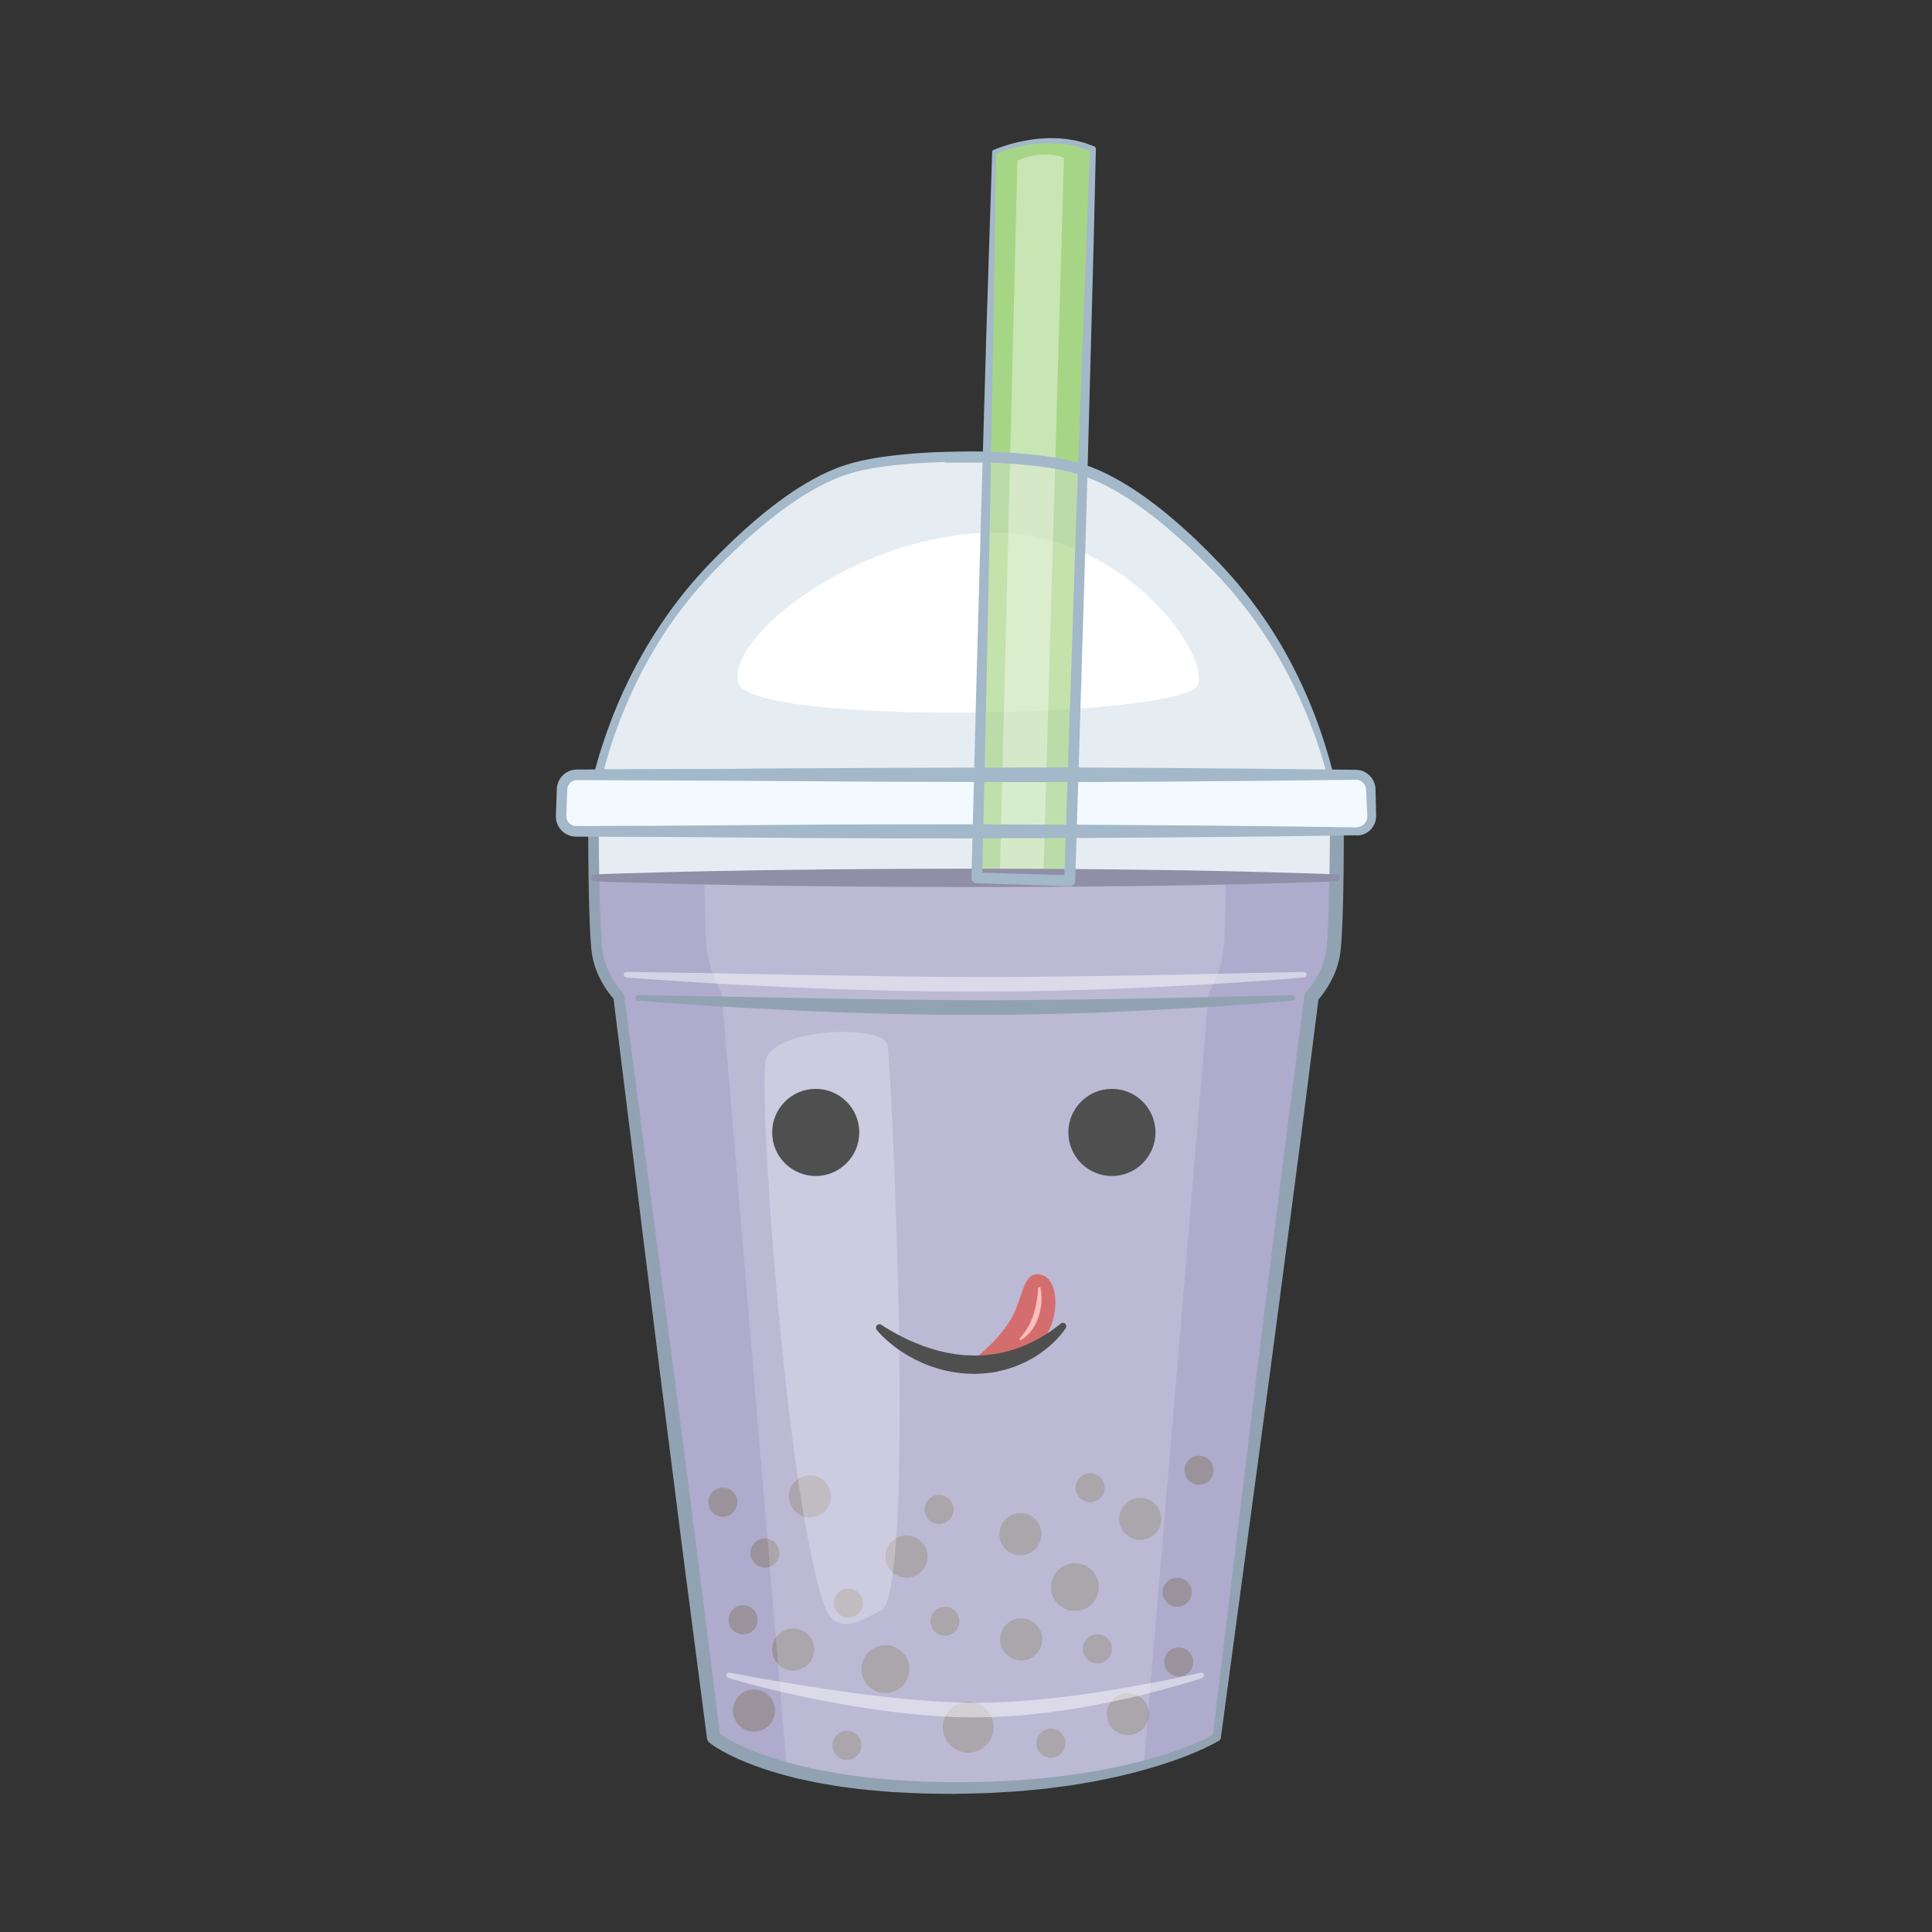 <?xml version="1.0" encoding="utf-8"?>
<!-- Generator: Adobe Illustrator 16.0.0, SVG Export Plug-In . SVG Version: 6.00 Build 0)  -->
<!DOCTYPE svg PUBLIC "-//W3C//DTD SVG 1.1//EN" "http://www.w3.org/Graphics/SVG/1.1/DTD/svg11.dtd">
<svg version="1.1" id="Layer_1" xmlns="http://www.w3.org/2000/svg" xmlns:xlink="http://www.w3.org/1999/xlink" x="0px" y="0px"
	 width="350px" height="350px" viewBox="0 0 350 350" enable-background="new 0 0 350 350" xml:space="preserve">
<rect x="0" y="0" width="350" height="350" fill="#333333" stroke="none"/>
<g>
	<path fill="#E6EDF2" d="M220.422,314.761l17.183-134.265c0,0,3.18-3.227,3.881-7.785c0.702-4.56,0.702-22.621,0.702-22.621H176.43
		h-3.156h-65.757c0,0,0,18.061,0.701,22.621c0.701,4.559,3.882,7.785,3.882,7.785l17.183,134.265c0,0,10.854,9.166,43.467,9.166
		C205.363,323.927,220.422,314.761,220.422,314.761z"/>
	<g>
		<path fill="#AFABCC" d="M107.593,159.033c0.083,5.247,0.259,11.299,0.624,13.678c0.702,4.559,3.882,7.785,3.882,7.785
			l17.183,134.265c0,0,10.854,9.166,43.467,9.166c32.614,0,47.672-9.166,47.672-9.166l17.183-134.265c0,0,3.18-3.227,3.881-7.785
			c0.366-2.379,0.542-8.431,0.625-13.678H107.593z"/>
	</g>
	<g opacity="0.68">
		<circle fill="#8F8884" cx="143.697" cy="298.833" r="3.814"/>
		<circle fill="#8F8884" cx="136.595" cy="309.881" r="3.814"/>
		<circle fill="#8F8884" cx="164.213" cy="282" r="3.814"/>
		<circle fill="#8F8884" cx="146.722" cy="271.084" r="3.814"/>
		<circle fill="#8F8884" cx="160.4" cy="302.385" r="4.34"/>
		<circle fill="#8F8884" cx="153.429" cy="316.193" r="2.63"/>
		<circle fill="#8F8884" cx="153.692" cy="290.417" r="2.631"/>
		<circle fill="#8F8884" cx="138.568" cy="281.343" r="2.631"/>
		<circle fill="#8F8884" cx="171.184" cy="293.703" r="2.63"/>
		<circle fill="#8F8884" cx="198.802" cy="298.701" r="2.63"/>
		<circle fill="#8F8884" cx="213.269" cy="288.443" r="2.63"/>
		<circle fill="#8F8884" cx="217.214" cy="266.349" r="2.63"/>
		<circle fill="#8F8884" cx="134.623" cy="293.441" r="2.631"/>
		<circle fill="#8F8884" cx="130.94" cy="272.135" r="2.631"/>
		<circle fill="#8F8884" cx="170.132" cy="273.451" r="2.63"/>
		<circle fill="#8F8884" cx="190.385" cy="315.798" r="2.631"/>
		<circle fill="#8F8884" cx="213.532" cy="301.068" r="2.63"/>
		<circle fill="#8F8884" cx="197.487" cy="269.506" r="2.63"/>
		<circle fill="#8F8884" cx="175.392" cy="312.905" r="4.603"/>
		<circle fill="#8F8884" cx="184.993" cy="296.992" r="3.814"/>
		<circle fill="#8F8884" cx="204.326" cy="310.538" r="3.814"/>
		<circle fill="#8F8884" cx="184.862" cy="277.923" r="3.814"/>
		<circle fill="#8F8884" cx="194.725" cy="287.522" r="4.339"/>
		<circle fill="#8F8884" cx="206.561" cy="275.161" r="3.814"/>
	</g>
	<g opacity="0.17">
		<path fill="#FFFFFF" d="M221.682,171.627c0.228-2.238,0.35-7.539,0.415-12.594h-94.49c0.066,5.055,0.188,10.356,0.416,12.594
			c0.493,4.841,2.728,8.268,2.728,8.268l11.801,140.589c6.821,1.855,16.623,3.443,30.198,3.443c15.226,0,26.622-1.997,34.449-4.127
			l11.755-139.905C218.953,179.895,221.188,176.468,221.682,171.627z"/>
	</g>
	<path opacity="0.26" fill="#FFFFFF" d="M138.78,191.78c2.063-5.645,21.263-6.166,21.99-2.519
		c0.726,3.649,5.254,100.173-1.248,102.54c-1.771,0.645-7.832,5.39-10.044-0.638C142.379,271.833,137.208,196.083,138.78,191.78z"/>
	<path fill="#91A3B3" d="M219.722,314.31l8.109-66.832l4.18-33.581c1.377-11.196,2.865-22.377,4.295-33.565
		c0.036-0.287,0.162-0.539,0.346-0.732l0.021-0.021c0.351-0.372,0.759-0.884,1.099-1.365c0.348-0.495,0.676-1.008,0.963-1.537
		c0.285-0.531,0.551-1.072,0.763-1.631c0.228-0.553,0.391-1.122,0.535-1.693c0.065-0.273,0.119-0.606,0.166-0.833l0.12-0.976
		c0.05-0.619,0.109-1.223,0.145-1.879c0.086-1.286,0.138-2.59,0.187-3.891c0.174-5.212,0.254-10.455,0.28-15.683l1.259,1.258
		l-67.335-0.213l-67.336-0.089l0.956-0.956c0.021,5.231,0.08,10.475,0.262,15.694c0.05,1.303,0.102,2.608,0.189,3.899
		c0.035,0.65,0.096,1.285,0.15,1.924l0.115,0.926c0.048,0.247,0.115,0.639,0.182,0.919c0.141,0.548,0.31,1.142,0.543,1.708
		c0.218,0.569,0.489,1.122,0.781,1.664c0.293,0.543,0.628,1.063,0.983,1.568c0.35,0.494,0.758,1.007,1.132,1.402l0.012,0.013
		c0.151,0.161,0.24,0.357,0.268,0.563l8.845,67.1l4.327,33.562l4.224,33.573l-0.42-0.771c0.273,0.22,0.695,0.498,1.065,0.74
		c0.403,0.233,0.789,0.486,1.208,0.704c0.82,0.458,1.68,0.858,2.539,1.265c1.75,0.75,3.532,1.451,5.372,2.013
		c0.915,0.293,1.831,0.582,2.767,0.813c0.933,0.242,1.856,0.52,2.804,0.708c0.944,0.202,1.884,0.424,2.831,0.614l2.857,0.51
		c0.948,0.188,1.913,0.291,2.873,0.431c0.96,0.122,1.917,0.284,2.882,0.376l2.897,0.281l1.448,0.143l1.455,0.084
		c1.941,0.107,3.878,0.261,5.824,0.273l2.917,0.064l0.73,0.016l0.182,0.004h0.165l0.367-0.006l1.468-0.018
		c1.956-0.032,3.925-0.018,5.852-0.142c1.937-0.09,3.873-0.171,5.812-0.361l2.906-0.248l2.896-0.337
		c1.937-0.192,3.848-0.548,5.771-0.824c1.906-0.367,3.826-0.683,5.713-1.143c1.898-0.411,3.773-0.914,5.637-1.449
		c1.858-0.552,3.707-1.145,5.51-1.843C216.491,315.863,218.181,315.136,219.722,314.31z M220.794,315.373
		c-1.787,1.026-3.578,1.808-5.426,2.55c-1.838,0.745-3.712,1.379-5.598,1.97c-1.89,0.577-3.792,1.119-5.714,1.566
		c-1.913,0.497-3.854,0.85-5.786,1.252c-1.947,0.313-3.885,0.702-5.844,0.928l-2.933,0.39l-2.944,0.282
		c-1.958,0.212-3.934,0.313-5.907,0.424c-1.981,0.144-3.931,0.147-5.89,0.199l-1.468,0.032l-0.368,0.01l-0.202,0.001l-0.185-0.001
		l-0.738-0.01l-2.956-0.037c-1.971,0.005-3.941-0.13-5.911-0.22l-1.478-0.073l-1.476-0.129l-2.952-0.259
		c-0.984-0.085-1.963-0.239-2.944-0.355c-0.979-0.133-1.965-0.229-2.939-0.411l-2.93-0.498c-0.973-0.19-1.941-0.413-2.912-0.619
		c-0.975-0.188-1.931-0.471-2.894-0.715c-0.966-0.235-1.919-0.531-2.87-0.832c-1.909-0.574-3.78-1.298-5.63-2.085
		c-0.915-0.424-1.831-0.848-2.725-1.341c-0.451-0.232-0.888-0.512-1.332-0.77c-0.448-0.294-0.851-0.544-1.343-0.936
		c-0.238-0.19-0.379-0.456-0.416-0.734l-0.004-0.037l-4.368-33.559l-4.266-33.568l-8.337-67.164l0.279,0.572
		c-0.525-0.558-0.926-1.079-1.335-1.653c-0.398-0.567-0.771-1.153-1.1-1.766c-0.329-0.612-0.634-1.239-0.883-1.895
		c-0.263-0.648-0.459-1.318-0.636-2.04c-0.081-0.358-0.122-0.615-0.195-1.012l-0.125-1.025c-0.056-0.667-0.118-1.337-0.152-1.996
		c-0.085-1.325-0.134-2.64-0.182-3.957c-0.169-5.263-0.213-10.508-0.221-15.763c-0.001-0.526,0.426-0.954,0.952-0.955h0.003
		l67.336-0.089l67.335-0.215c0.692-0.001,1.256,0.558,1.258,1.25v0.005v0.003c-0.002,5.259-0.024,10.505-0.203,15.774
		c-0.048,1.319-0.098,2.636-0.185,3.965c-0.033,0.654-0.098,1.355-0.157,2.042l-0.118,0.976c-0.074,0.417-0.129,0.732-0.211,1.097
		c-0.174,0.699-0.376,1.393-0.645,2.054c-0.255,0.668-0.565,1.307-0.9,1.931c-0.337,0.623-0.716,1.217-1.12,1.795
		c-0.42,0.586-0.82,1.11-1.369,1.692l0.367-0.753c-1.435,11.188-2.811,22.384-4.297,33.565l-4.413,33.551l-9.03,67.076
		c-0.028,0.214-0.155,0.392-0.329,0.494L220.794,315.373z"/>
	<path fill="#91A3B3" d="M115.607,180.279c0,0,1.853,0.024,5.096,0.071c1.621,0.029,3.589,0.063,5.848,0.101
		c2.258,0.031,4.806,0.072,7.583,0.141c5.556,0.101,12.036,0.215,18.98,0.341c3.471,0.052,7.057,0.106,10.701,0.162
		c3.644,0.054,7.344,0.084,11.042,0.095c3.685,0.029,7.412,0.013,11.042-0.021c3.642-0.041,7.227-0.083,10.696-0.122
		c3.471-0.054,6.826-0.107,10.007-0.158c3.183-0.068,6.19-0.133,8.968-0.192c11.112-0.251,18.521-0.416,18.521-0.416
		c0.276-0.008,0.505,0.212,0.511,0.486c0.006,0.264-0.195,0.483-0.452,0.51c0,0-1.849,0.178-5.085,0.432
		c-1.618,0.118-3.584,0.262-5.839,0.427c-2.255,0.158-4.8,0.342-7.577,0.485c-2.778,0.146-5.789,0.302-8.973,0.467
		c-3.186,0.147-6.543,0.316-10.021,0.417c-3.478,0.105-7.069,0.217-10.727,0.271c-3.666,0.055-7.354,0.09-11.08,0.079
		c-3.714-0.007-7.426-0.073-11.078-0.142c-3.653-0.061-7.245-0.185-10.72-0.3c-3.477-0.107-6.835-0.259-10.02-0.417
		c-3.183-0.161-6.192-0.314-8.97-0.456c-2.778-0.137-5.323-0.302-7.578-0.458c-2.255-0.156-4.221-0.291-5.84-0.402
		c-3.236-0.235-5.085-0.402-5.085-0.402c-0.275-0.023-0.479-0.266-0.456-0.54C115.125,180.475,115.35,180.277,115.607,180.279z"/>
	<g opacity="0.48">
		<path fill="#FFFFFF" d="M113.502,176.069c0,0,1.918,0.027,5.277,0.074c1.678,0.026,3.717,0.061,6.055,0.101
			c2.338,0.03,4.976,0.071,7.852,0.14c5.752,0.099,12.464,0.216,19.654,0.34c3.595,0.054,7.309,0.107,11.082,0.163
			c3.773,0.054,7.605,0.084,11.436,0.094c3.817,0.03,7.675,0.012,11.435-0.021c3.771-0.041,7.484-0.082,11.076-0.122
			c3.595-0.056,7.069-0.107,10.363-0.158c3.296-0.069,6.411-0.135,9.287-0.193c11.507-0.25,19.178-0.417,19.178-0.417
			c0.275-0.005,0.504,0.214,0.51,0.488c0.006,0.265-0.196,0.483-0.454,0.509c0,0-1.913,0.18-5.266,0.433
			c-1.676,0.118-3.711,0.262-6.047,0.428c-2.334,0.158-4.97,0.339-7.846,0.484c-2.878,0.144-5.995,0.3-9.291,0.465
			c-3.298,0.147-6.776,0.318-10.377,0.419c-3.601,0.104-7.319,0.218-11.106,0.271c-3.796,0.052-7.613,0.088-11.471,0.077
			c-3.845-0.006-7.688-0.072-11.469-0.143c-3.782-0.059-7.501-0.183-11.102-0.298c-3.599-0.107-7.077-0.26-10.373-0.418
			c-3.296-0.162-6.413-0.314-9.29-0.455c-2.877-0.136-5.512-0.302-7.847-0.459c-2.334-0.154-4.37-0.291-6.047-0.402
			c-3.351-0.233-5.267-0.402-5.267-0.402c-0.275-0.021-0.479-0.263-0.457-0.537C113.019,176.267,113.243,176.067,113.502,176.069z"
			/>
	</g>
	<path fill="#E6EDF2" d="M240.96,140.188c-3.656-13.979-10.493-26.995-20.563-37.415c-6.539-6.767-16.147-15.435-25.355-17.991
		c-3.319-0.921-6.788-1.343-10.212-1.638c-4.418-0.38-8.879-0.47-13.31-0.296h6.313c-4.431-0.174-8.893-0.084-13.31,0.296
		c-3.424,0.295-6.893,0.717-10.211,1.638c-9.209,2.556-18.817,11.224-25.356,17.991c-10.069,10.42-16.906,23.436-20.562,37.415
		H240.96z"/>
	<path fill="#F3FAFF" d="M245.769,150.604c1.544,0.007,2.783-1.271,2.729-2.813l-0.166-4.809c-0.049-1.429-1.196-2.574-2.624-2.623
		H104.442c-1.429,0.048-2.575,1.194-2.625,2.623l-0.167,4.809c-0.053,1.542,1.187,2.819,2.73,2.813H245.769z"/>
	<path fill="#FFFFFF" d="M216.971,124.107c2.261-5.879-14.017-28.486-38.434-27.582s-46.916,19.106-44.764,27.129
		C135.923,131.678,214.71,129.985,216.971,124.107z"/>
	<path opacity="0.68" fill="#A7D586" d="M180.112,27.518c0,0,9.47-4.208,17.886-0.526l-4.208,132.567l-16.834-0.525L180.112,27.518z
		"/>
	<path fill="#A7D586" d="M196.155,85.035l1.843-58.043c-8.416-3.682-17.886,0.526-17.886,0.526l-1.317,54.886
		C185.987,82.169,191.969,83.572,196.155,85.035z"/>
	<path opacity="0.38" fill="#FFFFFF" d="M184.32,29.097c0,0,4.209-2.105,8.418-0.526l-3.683,128.884h-7.892L184.32,29.097z"/>
	<path fill="#A3B8C9" d="M240.218,139.644c-0.214-0.753-0.423-1.509-0.652-2.252c-0.316-0.964-0.593-1.937-0.941-2.894
		c-0.338-0.959-0.662-1.923-1.039-2.867c-0.356-0.952-0.731-1.896-1.134-2.83c-0.776-1.877-1.646-3.714-2.555-5.529
		c-0.451-0.91-0.948-1.795-1.419-2.693c-0.505-0.88-1.002-1.765-1.523-2.635c-1.058-1.73-2.145-3.443-3.325-5.091l-0.882-1.237
		l-0.919-1.209c-0.604-0.813-1.248-1.596-1.893-2.376c-1.286-1.565-2.654-3.058-4.055-4.52c-1.423-1.462-2.871-2.878-4.354-4.268
		c-1.479-1.393-3.001-2.733-4.555-4.033c-1.552-1.304-3.164-2.525-4.809-3.691c-1.645-1.168-3.359-2.22-5.115-3.174
		c-1.754-0.961-3.589-1.749-5.463-2.341c-1.888-0.625-3.839-0.993-5.833-1.305c-1.989-0.296-4.007-0.496-6.035-0.654
		c-4.037-0.312-8.104-0.377-12.159-0.225l-0.038-1.946l6.313,0.021l-0.038,1.906c-4.055-0.175-8.12-0.132-12.167,0.158
		c-2.028,0.148-4.049,0.336-6.044,0.623c-1.988,0.299-3.978,0.67-5.859,1.282c-1.006,0.291-1.869,0.661-2.792,1.037l-1.362,0.623
		l-1.334,0.69c-1.763,0.959-3.483,2.014-5.131,3.185c-1.647,1.169-3.263,2.393-4.817,3.699c-1.555,1.302-3.082,2.644-4.56,4.041
		c-1.476,1.391-2.94,2.832-4.339,4.277c-1.42,1.493-2.774,2.979-4.053,4.547c-0.644,0.784-1.286,1.569-1.889,2.385l-0.917,1.213
		l-0.879,1.243c-1.179,1.651-2.252,3.376-3.292,5.117c-0.512,0.875-1.001,1.766-1.497,2.651c-0.462,0.903-0.95,1.794-1.392,2.708
		c-0.889,1.824-1.74,3.669-2.497,5.553c-0.393,0.936-0.758,1.883-1.104,2.837c-0.367,0.946-0.682,1.912-1.008,2.874
		c-0.639,1.927-1.191,3.882-1.711,5.844l-0.756-0.979l33.141-0.158l16.571-0.019l16.571,0.026l16.57,0.044l16.571,0.082l16.57,0.11
		L240.218,139.644z M240.96,140.725l-16.571,0.16l-16.57,0.111l-16.571,0.081l-16.57,0.044l-16.571,0.027l-16.571-0.02
		l-33.141-0.157h-0.015c-0.427-0.002-0.772-0.35-0.771-0.778c0-0.068,0.011-0.138,0.028-0.202c0.549-1.99,1.13-3.971,1.8-5.923
		c0.337-0.976,0.66-1.956,1.036-2.917c0.356-0.969,0.731-1.931,1.133-2.88c0.776-1.913,1.648-3.786,2.56-5.637
		c0.453-0.928,0.953-1.832,1.427-2.749c0.507-0.898,1.009-1.801,1.533-2.691c1.065-1.768,2.171-3.514,3.353-5.207l0.886-1.271
		l0.926-1.242c0.609-0.835,1.258-1.639,1.908-2.441c1.298-1.613,2.694-3.164,4.086-4.645c1.438-1.506,2.885-2.946,4.379-4.374
		c1.488-1.424,3.029-2.797,4.604-4.132c1.572-1.339,3.214-2.601,4.897-3.811c1.683-1.211,3.451-2.314,5.277-3.322l1.388-0.729
		l1.426-0.664c0.966-0.406,1.993-0.837,2.953-1.119c2.011-0.667,4.062-1.057,6.116-1.384c2.054-0.313,4.111-0.522,6.165-0.689
		c4.118-0.331,8.253-0.41,12.379-0.268c0.526,0.018,0.938,0.459,0.919,0.985c-0.017,0.513-0.438,0.917-0.947,0.919h-0.009
		l-6.313,0.021c-0.538,0.002-0.975-0.433-0.977-0.97c-0.001-0.525,0.413-0.955,0.933-0.976h0.005
		c4.128-0.165,8.261-0.108,12.39,0.201c2.053,0.157,4.112,0.354,6.173,0.657c2.048,0.313,4.139,0.706,6.142,1.361
		c2.025,0.648,3.963,1.506,5.794,2.521c1.833,1.012,3.606,2.117,5.292,3.332c1.686,1.212,3.332,2.477,4.907,3.818
		c1.576,1.338,3.121,2.711,4.609,4.14c1.487,1.428,2.948,2.893,4.362,4.383c1.413,1.513,2.794,3.058,4.087,4.673
		c0.649,0.806,1.297,1.613,1.903,2.451l0.923,1.246l0.884,1.275c1.181,1.697,2.272,3.453,3.32,5.234
		c0.516,0.895,1.008,1.803,1.506,2.708c0.466,0.921,0.956,1.831,1.399,2.762c0.893,1.862,1.745,3.742,2.503,5.66
		c0.393,0.954,0.758,1.918,1.104,2.889c0.365,0.964,0.679,1.946,1.005,2.924c0.336,0.973,0.604,1.976,0.909,2.96
		c0.287,0.99,0.537,1.979,0.807,2.967c0.079,0.289-0.092,0.588-0.381,0.667c-0.045,0.012-0.091,0.019-0.136,0.02H240.96z"/>
	<g>
		<path fill="#918EA8" d="M242.11,159.656c0,0-0.525,0.021-1.511,0.059c-0.985,0.033-2.431,0.103-4.27,0.148
			c-3.678,0.09-8.933,0.287-15.238,0.401c-3.152,0.069-6.568,0.134-10.181,0.18c-3.612,0.057-7.422,0.112-11.363,0.138
			c-3.94,0.032-8.013,0.084-12.151,0.086c-4.138,0.01-8.342,0.02-12.544,0.03c-4.204-0.013-8.408-0.024-12.545-0.036
			c-4.138-0.031-8.211-0.063-12.151-0.093c-3.941-0.049-7.751-0.097-11.363-0.142c-3.613-0.063-7.028-0.124-10.181-0.18
			c-6.305-0.119-11.56-0.301-15.238-0.39c-1.839-0.043-3.284-0.113-4.27-0.145c-0.985-0.036-1.51-0.056-1.51-0.056
			c-0.345-0.012-0.613-0.301-0.601-0.646c0.012-0.328,0.277-0.588,0.601-0.601c0,0,0.525-0.02,1.51-0.056
			c0.986-0.03,2.431-0.101,4.27-0.145c3.678-0.089,8.933-0.271,15.238-0.391c3.153-0.056,6.568-0.116,10.181-0.18
			c3.612-0.045,7.422-0.092,11.363-0.142c3.94-0.03,8.013-0.061,12.151-0.094c4.138-0.012,8.342-0.023,12.545-0.035
			c4.203,0.01,8.407,0.02,12.544,0.029c4.139,0.001,8.211,0.054,12.151,0.085c3.941,0.027,7.751,0.083,11.363,0.139
			c3.612,0.046,7.028,0.11,10.181,0.18c6.306,0.115,11.561,0.311,15.238,0.401c1.839,0.045,3.284,0.114,4.27,0.148
			c0.985,0.038,1.511,0.058,1.511,0.058c0.345,0.014,0.613,0.304,0.6,0.647C242.697,159.384,242.433,159.644,242.11,159.656z"/>
	</g>
	<path fill="#A3B8C9" d="M245.733,149.855c0,0,0.075-0.004,0.224-0.014c0.093-0.001,0.111-0.021,0.186-0.029
		c0.061-0.01,0.162-0.04,0.258-0.071c0.383-0.125,0.988-0.508,1.224-1.292c0.053-0.193,0.082-0.403,0.074-0.628
		c-0.015-0.315-0.029-0.646-0.046-0.993c-0.032-0.695-0.067-1.454-0.105-2.274c-0.02-0.41-0.039-0.835-0.06-1.276l-0.007-0.165
		l-0.004-0.083c-0.001-0.023,0.003,0.05-0.001-0.001l-0.005-0.041c-0.009-0.118-0.021-0.233-0.036-0.27
		c-0.021-0.115-0.081-0.291-0.148-0.427c-0.262-0.577-0.932-1.025-1.594-1.025c-4.228,0.047-9.361,0.104-15.249,0.167
		c-5.888,0.05-12.53,0.107-19.777,0.169c-7.246,0.023-15.097,0.099-23.401,0.086c-8.303-0.021-17.06-0.044-26.117-0.066
		c-9.059-0.058-18.419-0.118-27.931-0.179c-9.485-0.04-19.121-0.079-28.756-0.12c-0.834,0.03-1.524,0.654-1.661,1.435
		c-0.024,0.103-0.023,0.177-0.034,0.312l-0.017,0.453l-0.034,0.905l-0.061,1.81l-0.028,0.904l-0.015,0.452l-0.007,0.226
		c0.001-0.061,0.001,0.048,0.001,0.064l0.003,0.113c0.017,0.337,0.169,0.756,0.429,1.038c0.254,0.302,0.614,0.498,0.992,0.574
		c0.096,0.016,0.192,0.03,0.29,0.029c0.098,0.007,0.287,0.002,0.425,0.003l0.903-0.003c4.812-0.016,9.605-0.033,14.361-0.049
		c9.511-0.067,18.872-0.135,27.93-0.199c9.059-0.066,17.815-0.048,26.119-0.067c8.303,0.031,16.154,0.062,23.4,0.09
		c7.247,0.049,13.89,0.094,19.777,0.135c5.888,0.061,11.021,0.114,15.249,0.158c8.454,0.118,13.285,0.185,13.285,0.185
		L245.733,149.855z M245.769,151.319c0,0-4.831,0.067-13.285,0.185c-4.228,0.044-9.361,0.097-15.249,0.158
		c-5.888,0.041-12.53,0.085-19.777,0.135c-7.246,0.028-15.097,0.058-23.4,0.09c-8.304-0.02-17.06-0.001-26.119-0.067
		c-9.058-0.065-18.419-0.131-27.93-0.199c-4.755-0.017-9.549-0.034-14.361-0.05l-0.903-0.002c-0.162-0.003-0.274,0.003-0.477-0.005
		c-0.204-0.004-0.406-0.031-0.607-0.066c-0.8-0.162-1.547-0.589-2.072-1.211c-0.535-0.625-0.851-1.39-0.885-2.256l-0.002-0.276
		l0.009-0.226l0.016-0.452l0.034-0.904l0.064-1.81l0.029-0.905l0.014-0.452c0.01-0.166,0.02-0.396,0.061-0.587
		c0.141-0.805,0.563-1.557,1.177-2.093c0.595-0.539,1.436-0.881,2.197-0.917c9.689-0.043,19.377-0.086,28.915-0.129
		c9.511-0.061,18.872-0.121,27.931-0.18c9.058-0.022,17.814-0.045,26.117-0.065c8.305-0.014,16.155,0.063,23.401,0.085
		c7.247,0.062,13.89,0.119,19.777,0.169c5.888,0.065,11.021,0.121,15.249,0.167c1.477,0.043,2.659,0.963,3.17,2.097
		c0.13,0.291,0.22,0.558,0.274,0.893c0.034,0.186,0.039,0.296,0.046,0.403l0.007,0.125l0.003,0.083l0.004,0.166
		c0.01,0.441,0.02,0.866,0.028,1.277c0.019,0.821,0.036,1.58,0.052,2.275c0.008,0.348,0.015,0.682,0.022,0.998
		c0.007,0.408-0.057,0.794-0.165,1.144c-0.222,0.702-0.632,1.229-1.047,1.589c-0.418,0.364-0.851,0.568-1.207,0.68
		c-0.182,0.055-0.33,0.095-0.487,0.119c-0.146,0.021-0.308,0.045-0.364,0.042c-0.148,0.005-0.224,0.008-0.224,0.008L245.769,151.319
		z"/>
	<circle fill="#4F4F4F" cx="201.433" cy="205.15" r="7.891"/>
	<circle fill="#4F4F4F" cx="147.774" cy="205.15" r="7.891"/>
	<path fill="#D46E6E" d="M175.655,246.885c0,0,4.743-3.401,7.365-7.715c2.261-3.722,2.195-8.452,4.997-8.329
		c3.217,0.14,3.77,4.976,2.664,8.559c-0.974,3.155-3.452,5.118-3.452,5.118"/>
	<path fill="#4F4F4F" d="M159.688,240.018c0,0,0.121,0.086,0.33,0.221c0.224,0.139,0.552,0.341,0.97,0.598
		c0.422,0.254,0.944,0.545,1.539,0.875c0.604,0.319,1.29,0.659,2.04,1.019c0.76,0.343,1.588,0.686,2.467,1.028
		c0.446,0.153,0.903,0.31,1.372,0.469c0.47,0.141,0.952,0.284,1.441,0.432c0.493,0.127,1,0.231,1.508,0.354
		c0.513,0.092,1.032,0.185,1.554,0.278c0.523,0.086,1.057,0.12,1.588,0.185c0.532,0.066,1.071,0.034,1.606,0.077l0.402,0.022
		l0.025,0.001h0.013c-0.137,0.004-0.031,0-0.058,0.002l0.055-0.002l0.107-0.003l0.217-0.008l0.863-0.026
		c0.605,0,1.081-0.081,1.584-0.137c0.494-0.043,1.012-0.131,1.521-0.225c0.513-0.071,1.007-0.201,1.493-0.328
		c0.493-0.11,0.96-0.275,1.426-0.417c0.471-0.129,0.912-0.313,1.348-0.479c0.863-0.343,1.672-0.713,2.401-1.092
		c0.726-0.385,1.384-0.762,1.956-1.123c0.564-0.366,1.056-0.694,1.449-0.983c0.387-0.293,0.697-0.52,0.897-0.685
		c0.19-0.16,0.292-0.244,0.292-0.244l0.051-0.041c0.264-0.222,0.658-0.188,0.879,0.079c0.184,0.219,0.19,0.529,0.035,0.754
		c0,0-0.091,0.131-0.261,0.377c-0.171,0.23-0.415,0.571-0.765,0.97c-0.691,0.801-1.762,1.888-3.248,2.958
		c-0.742,0.533-1.575,1.085-2.518,1.561c-0.471,0.241-0.951,0.497-1.47,0.702c-0.51,0.227-1.037,0.442-1.595,0.605
		c-0.551,0.183-1.113,0.366-1.699,0.488c-0.58,0.142-1.166,0.297-1.806,0.359c-0.626,0.082-1.283,0.182-1.832,0.19l-0.863,0.045
		l-0.216,0.013l-0.108,0.005l-0.055,0.002l-0.098,0.002h-0.028l-0.464-0.015c-1.239-0.016-2.467-0.169-3.665-0.364
		c-0.592-0.124-1.187-0.227-1.758-0.385c-0.568-0.172-1.131-0.33-1.676-0.512c-0.537-0.203-1.071-0.383-1.579-0.596
		c-0.499-0.232-0.99-0.451-1.459-0.681c-0.461-0.246-0.913-0.475-1.339-0.717c-0.414-0.259-0.814-0.51-1.199-0.751
		c-0.373-0.259-0.734-0.495-1.067-0.738c-0.323-0.255-0.63-0.495-0.919-0.722c-0.568-0.462-1.037-0.896-1.414-1.263
		c-0.379-0.364-0.653-0.677-0.842-0.891c-0.198-0.225-0.287-0.336-0.287-0.336l-0.002-0.003c-0.217-0.271-0.172-0.668,0.101-0.884
		C159.155,239.859,159.465,239.859,159.688,240.018z"/>
	<path fill="#FFBDBD" d="M188.468,233.188c0,0,0.175,0.665,0.21,1.676c0.016,0.506-0.002,1.099-0.088,1.731
		c-0.035,0.315-0.102,0.639-0.167,0.97c-0.093,0.321-0.159,0.659-0.277,0.98c-0.228,0.646-0.496,1.284-0.849,1.828
		c-0.157,0.282-0.338,0.537-0.528,0.765c-0.182,0.233-0.354,0.453-0.548,0.625c-0.184,0.184-0.355,0.343-0.511,0.479
		c-0.168,0.124-0.315,0.23-0.436,0.318c-0.242,0.172-0.385,0.262-0.385,0.262l-0.232-0.293c0,0,0.104-0.129,0.289-0.339
		c0.093-0.103,0.206-0.229,0.336-0.374c0.114-0.156,0.241-0.332,0.382-0.524c0.15-0.179,0.274-0.405,0.418-0.634
		c0.152-0.221,0.28-0.474,0.411-0.736c0.146-0.253,0.259-0.535,0.378-0.818c0.134-0.276,0.223-0.578,0.326-0.873
		c0.205-0.595,0.354-1.207,0.477-1.789c0.119-0.581,0.203-1.135,0.266-1.612c0.056-0.476,0.11-0.878,0.123-1.16
		c0.021-0.282,0.032-0.441,0.032-0.441L188.468,233.188z"/>
	<g opacity="0.47">
		<path fill="#FFFFFF" d="M132.185,303.014c0,0,1.329,0.246,3.655,0.679c1.165,0.206,2.579,0.456,4.202,0.745
			c1.623,0.28,3.455,0.587,5.455,0.91c1,0.162,2.041,0.331,3.122,0.485c1.079,0.163,2.193,0.345,3.341,0.499
			c2.295,0.329,4.718,0.645,7.225,0.944c2.507,0.301,5.102,0.552,7.737,0.766c1.318,0.105,2.646,0.214,3.979,0.264l2.002,0.099
			l2.003,0.042c0.659,0.011,1.358,0.041,1.983,0.034l2.027-0.033c1.361,0,2.662-0.097,3.973-0.157
			c2.62-0.147,5.222-0.37,7.723-0.642c1.252-0.149,2.483-0.296,3.688-0.441c1.203-0.165,2.38-0.327,3.526-0.485
			c1.144-0.18,2.256-0.352,3.333-0.521c1.074-0.18,2.113-0.355,3.111-0.522c1.989-0.366,3.815-0.704,5.433-1.002
			c1.614-0.316,3.02-0.607,4.174-0.857c1.155-0.251,2.063-0.448,2.681-0.583c0.614-0.143,0.942-0.218,0.942-0.218l0.011-0.002
			c0.269-0.063,0.536,0.106,0.598,0.374c0.059,0.253-0.089,0.506-0.33,0.587c0,0-0.325,0.106-0.935,0.306
			c-0.608,0.192-1.498,0.486-2.643,0.813c-1.144,0.33-2.535,0.719-4.139,1.147c-1.603,0.426-3.416,0.889-5.408,1.34
			c-0.998,0.217-2.037,0.445-3.113,0.681c-1.082,0.212-2.198,0.431-3.348,0.657c-1.155,0.199-2.341,0.406-3.554,0.618
			c-1.218,0.187-2.46,0.38-3.729,0.547c-2.543,0.323-5.166,0.631-7.871,0.805c-1.353,0.074-2.734,0.182-4.073,0.19l-2.026,0.047
			c-0.729,0.013-1.384-0.015-2.08-0.02l-2.058-0.045c-0.682-0.04-1.365-0.077-2.045-0.117c-1.364-0.063-2.715-0.181-4.055-0.298
			c-2.682-0.221-5.304-0.561-7.834-0.914c-2.532-0.347-4.967-0.754-7.268-1.175c-2.303-0.409-4.471-0.844-6.464-1.278
			c-7.98-1.701-13.187-3.299-13.187-3.299c-0.264-0.081-0.412-0.361-0.331-0.625C131.69,303.112,131.938,302.969,132.185,303.014z"
			/>
	</g>
	<path fill="#A3B8C9" d="M179.964,27.175c1.443-0.612,2.922-1.062,4.433-1.419c0.378-0.092,0.759-0.159,1.139-0.24
		c0.379-0.086,0.766-0.128,1.148-0.194c0.382-0.067,0.769-0.109,1.155-0.147c0.387-0.038,0.772-0.09,1.162-0.099l1.167-0.052
		l1.171,0.02c0.391-0.006,0.779,0.05,1.169,0.079c0.389,0.039,0.78,0.056,1.166,0.136l1.159,0.198
		c0.383,0.083,0.762,0.195,1.142,0.291l0.57,0.15l0.556,0.202l1.109,0.411c0.198,0.073,0.32,0.264,0.316,0.465l-0.001,0.034
		l-0.388,16.575l-0.439,16.574l-0.899,33.146l-2.015,66.286c-0.017,0.548-0.475,0.979-1.022,0.963h-0.003l-16.833-0.552
		c-0.532-0.015-0.951-0.461-0.938-0.992l0.837-32.878l0.902-32.875l0.959-32.875l1.053-32.873v-0.005
		C179.743,27.354,179.835,27.23,179.964,27.175z M180.482,27.785l-0.521,32.627l-0.618,32.883l-0.678,32.882l-0.739,32.879
		l-0.939-0.992l16.835,0.501l-1.026,0.963l2.195-66.28l1.204-33.138l0.613-16.568l0.664-16.566l0.315,0.5l-1.036-0.401l-0.52-0.201
		l-0.536-0.15c-0.357-0.097-0.714-0.208-1.074-0.294l-1.099-0.206c-0.364-0.082-0.738-0.104-1.108-0.146
		c-0.373-0.033-0.742-0.095-1.117-0.095l-1.123-0.038l-1.125,0.031c-0.375,0.002-0.749,0.047-1.124,0.078
		c-0.374,0.03-0.749,0.063-1.12,0.124c-0.372,0.058-0.748,0.092-1.117,0.169c-0.369,0.073-0.742,0.131-1.11,0.216
		C183.185,26.864,181.8,27.269,180.482,27.785z"/>
</g>
</svg>
